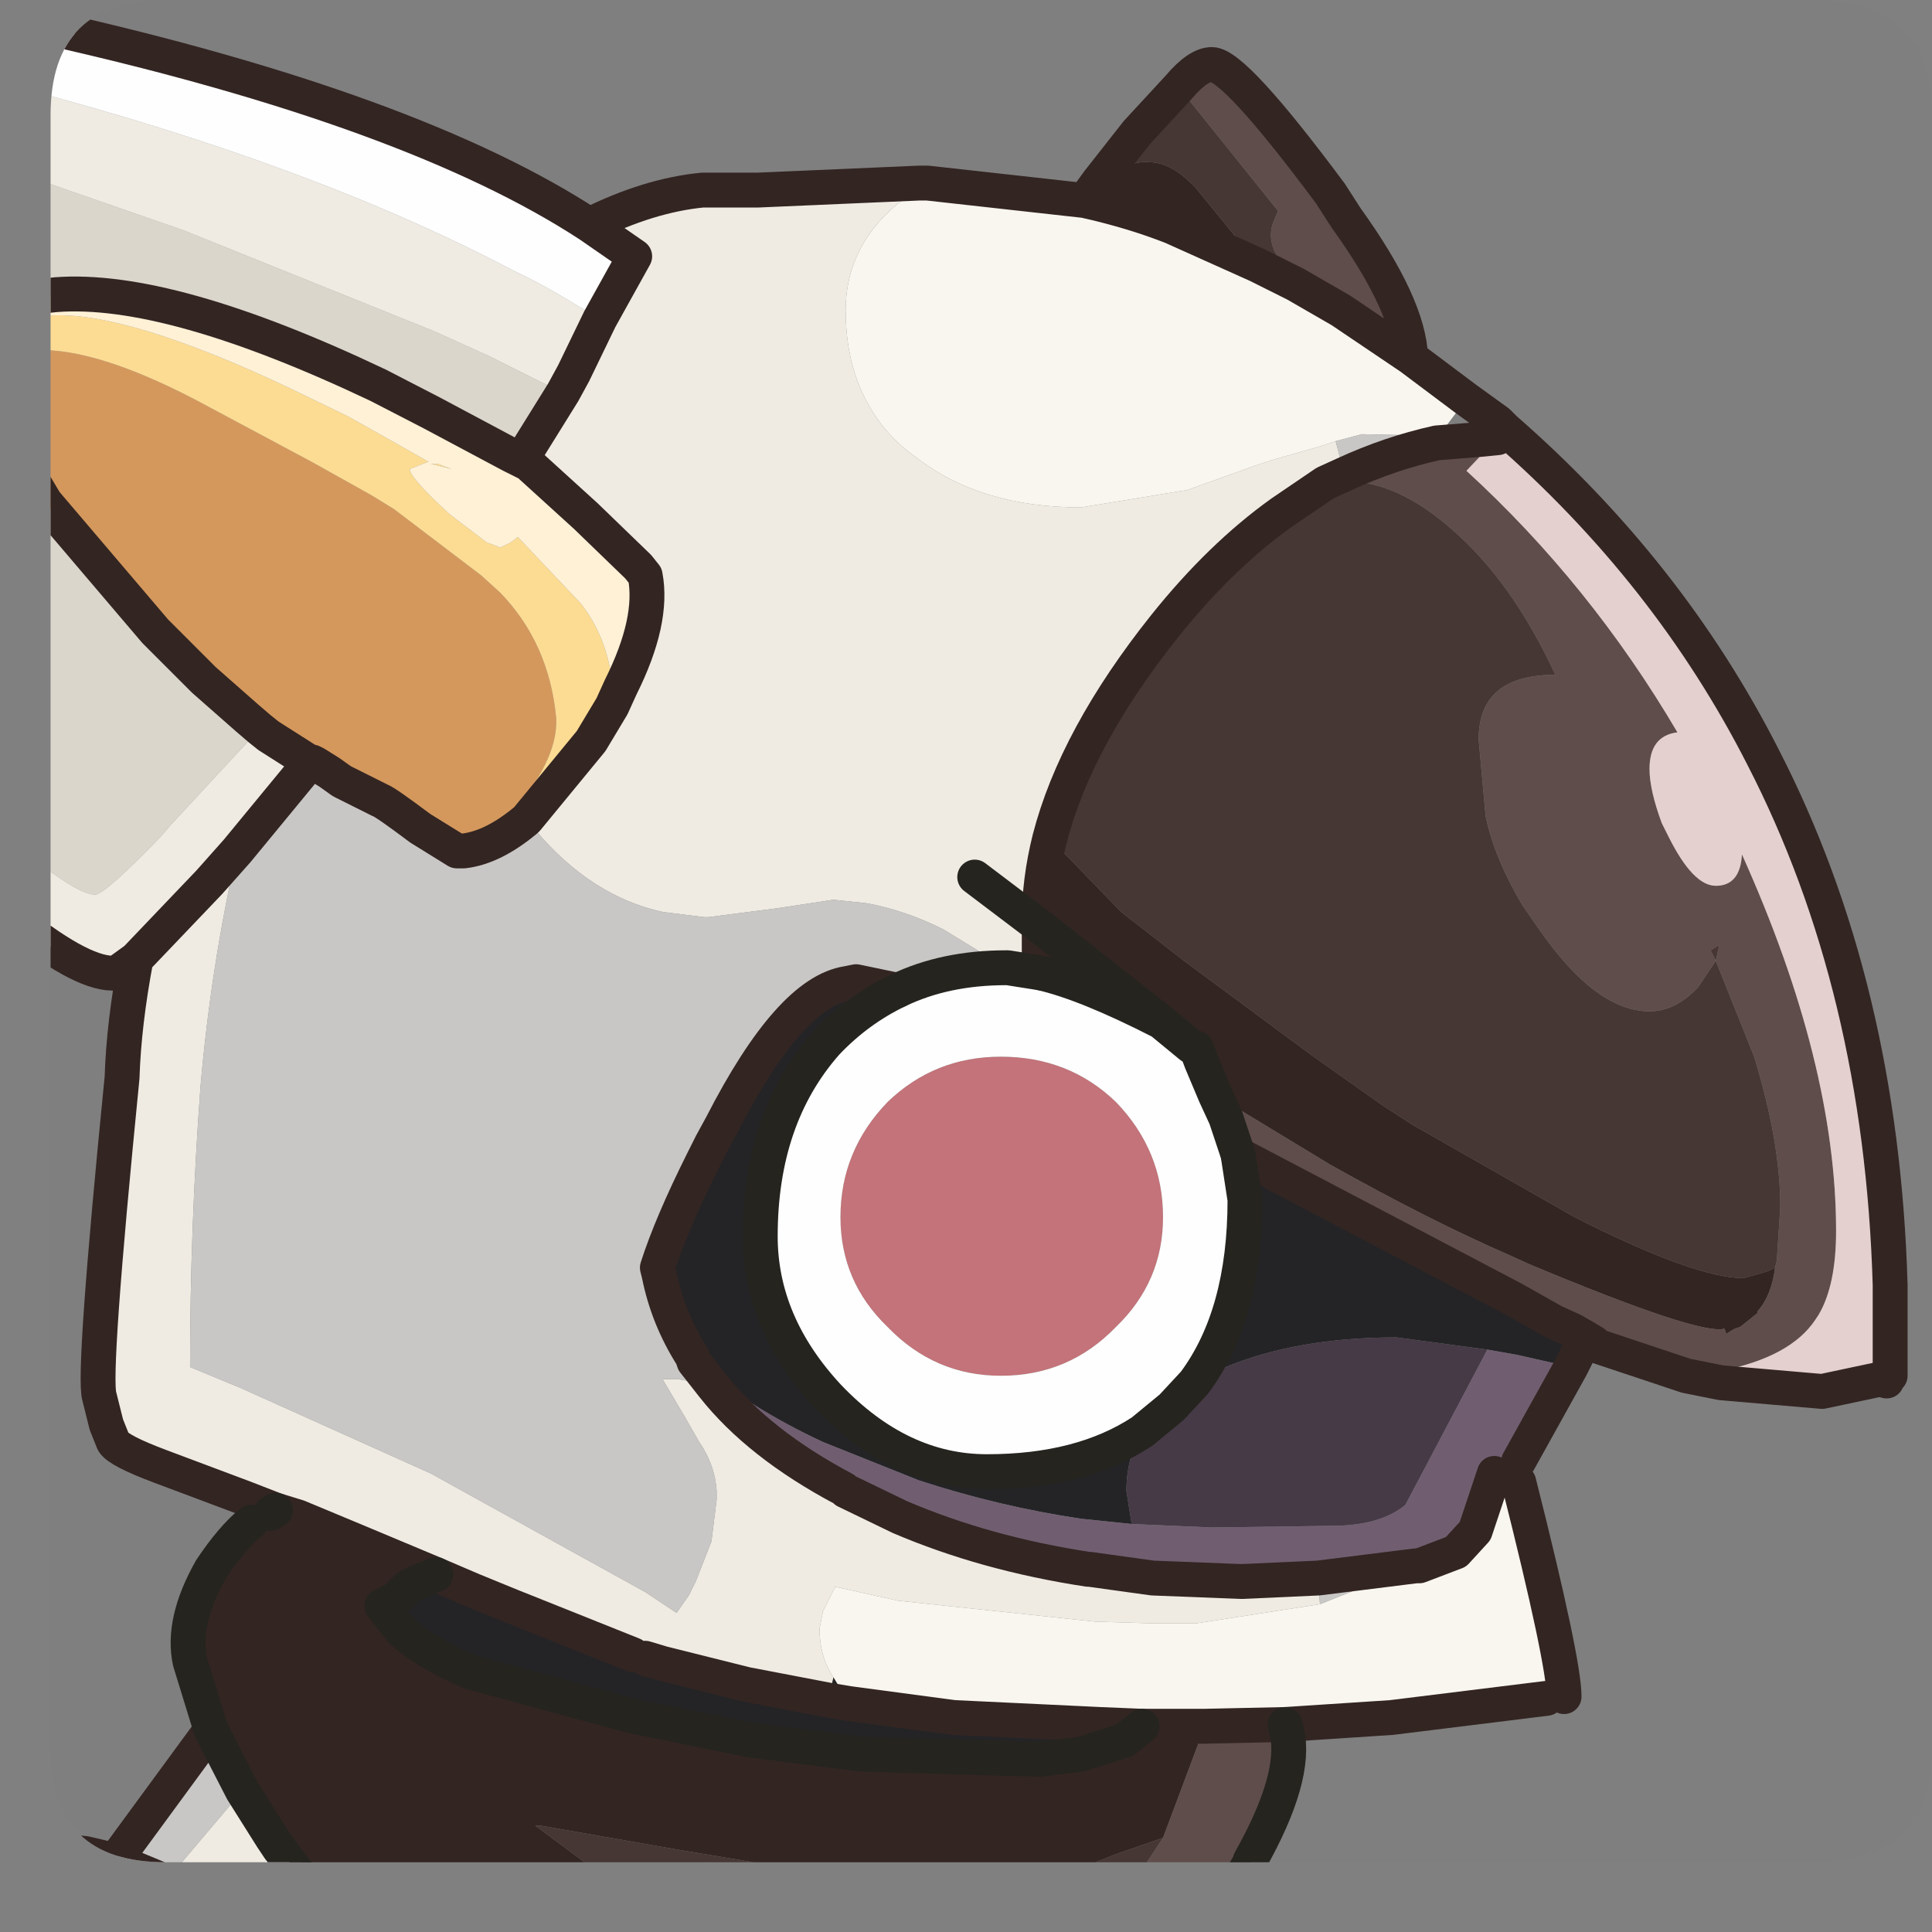 <?xml version="1.0" encoding="UTF-8" standalone="no"?>
<svg xmlns:ffdec="https://www.free-decompiler.com/flash" xmlns:xlink="http://www.w3.org/1999/xlink" ffdec:objectType="frame" height="55.4px" width="55.4px" xmlns="http://www.w3.org/2000/svg">
  <rect width="100%" height="100%" fill="#808080" stroke="none"/>
  <g transform="matrix(1.0, 0.0, 0.0, 1.0, 1.45, 0.0)">
    <clipPath id="clipPath0" transform="matrix(1.0, 0.0, 0.0, 1.0, 0.0, 0.0)">
      <path d="M50.5 0.0 Q53.95 0.0 53.95 3.3 L53.95 50.15 Q53.95 53.4 50.5 53.4 L3.3 53.4 Q0.0 53.4 0.0 50.15 L0.0 3.3 Q0.0 0.0 3.3 0.0 L50.5 0.0" fill="#000000" fill-rule="evenodd" stroke="none"/>
    </clipPath>
    <g clip-path="url(#clipPath0)">
      <use ffdec:characterId="2" height="55.3" transform="matrix(1.0, 0.0, 0.0, 1.0, -1.45, 0.1)" width="54.7" xlink:href="#shape1"/>
    </g>
    <use ffdec:characterId="3" height="53.4" transform="matrix(1.0, 0.0, 0.0, 1.0, 0.0, 0.0)" width="53.95" xlink:href="#shape2"/>
  </g>
  <defs>
    <g id="shape1" transform="matrix(1.0, 0.0, 0.0, 1.0, 1.45, -0.1)">
      <path d="M-0.95 24.25 L-0.95 13.05 -0.15 14.4 3.0 18.1 4.4 19.5 5.65 20.6 6.0 20.9 3.45 23.65 3.15 24.0 Q1.6 25.6 1.3 25.65 0.8 25.7 -0.95 24.25 M-0.95 8.85 L-0.95 4.95 3.8 6.6 11.0 9.5 12.55 10.2 14.05 10.95 14.7 11.25 13.55 13.1 13.5 13.2 13.2 13.05 10.95 11.85 9.4 11.05 Q3.4 8.2 0.15 8.45 -0.55 8.5 -0.95 8.85 M7.45 21.85 L7.5 21.85 7.6 21.9 7.45 21.85" fill="#dbd7cd" fill-rule="evenodd" stroke="none"/>
      <path d="M41.85 42.05 L42.1 42.5 Q43.4 47.65 43.4 48.65 L42.9 48.7 38.45 49.25 35.4 49.45 33.1 49.5 32.2 49.5 31.3 49.5 30.1 49.45 25.9 49.25 22.9 48.85 22.45 48.1 Q22.05 47.5 22.05 46.7 L22.15 46.2 22.5 45.5 24.3 45.9 29.95 46.5 31.6 46.55 32.25 46.55 32.35 46.55 32.85 46.55 36.4 46.0 39.15 44.9 39.25 44.9 40.3 44.5 40.85 43.9 41.4 42.25 41.85 42.05 M8.0 54.9 L4.8 54.9 4.75 54.9 5.9 53.6 6.55 53.0 8.0 54.9 M25.15 5.25 L29.65 5.75 Q31.0 6.05 32.15 6.5 L34.6 7.6 35.7 8.15 37.0 8.9 39.0 10.25 40.6 11.45 39.8 12.5 37.6 12.45 36.85 12.65 36.4 12.8 35.0 13.2 34.55 13.35 32.6 14.05 29.55 14.55 Q26.65 14.55 24.8 13.1 23.95 12.5 23.45 11.6 22.8 10.45 22.8 8.9 22.8 6.75 24.9 5.4 L25.15 5.25" fill="#faf7f0" fill-rule="evenodd" stroke="none"/>
      <path d="M6.45 43.3 L5.55 42.95 3.15 42.05 Q1.95 41.6 1.8 41.35 L1.6 40.85 1.4 40.05 Q1.2 39.45 2.05 30.9 2.1 29.35 2.45 27.5 L1.9 27.9 Q1.0 28.0 -0.95 26.45 L-0.95 24.25 Q0.8 25.7 1.3 25.65 1.6 25.6 3.15 24.0 L3.45 23.65 6.0 20.9 6.25 21.1 7.35 21.8 7.45 21.85 5.35 24.4 Q4.6 27.7 4.3 31.15 4.0 35.2 4.0 39.2 L5.45 39.8 10.9 42.25 17.05 45.65 17.95 46.25 18.3 45.75 18.5 45.35 18.95 44.2 19.1 43.0 19.1 42.75 Q19.05 42.0 18.6 41.35 L18.2 40.65 17.55 39.55 18.0 39.55 18.3 39.6 18.9 39.9 19.0 39.75 Q20.3 41.4 22.75 42.7 L22.8 42.75 24.35 43.5 Q26.8 44.55 29.75 45.0 L29.8 45.0 31.6 45.25 34.15 45.35 36.35 45.25 36.4 46.0 32.85 46.55 32.35 46.55 32.25 46.55 31.6 46.55 29.95 46.5 24.3 45.9 22.5 45.5 22.15 46.2 22.05 46.7 Q22.05 47.5 22.45 48.1 L22.3 48.75 19.95 48.3 17.55 47.7 17.05 47.55 17.15 47.6 16.7 47.45 13.2 46.05 12.1 45.6 11.05 45.15 8.9 44.25 7.1 43.5 6.45 43.3 M-0.95 4.95 L-0.95 2.5 Q7.45 4.7 13.25 7.75 14.0 8.1 14.75 8.55 L15.25 8.85 15.75 9.15 16.75 7.35 15.45 6.45 Q17.15 5.6 18.7 5.45 L19.1 5.45 20.3 5.45 24.9 5.25 24.9 5.4 Q22.8 6.75 22.8 8.9 22.8 10.45 23.45 11.6 23.95 12.5 24.8 13.1 26.65 14.55 29.55 14.55 L32.6 14.05 34.55 13.35 35.0 13.2 36.4 12.8 36.85 12.65 37.1 13.6 36.55 13.85 35.3 14.7 Q33.55 15.95 31.95 17.95 29.4 21.15 28.65 24.05 28.35 25.25 28.35 26.4 L28.35 26.55 28.35 27.6 28.4 27.75 28.4 27.9 27.45 27.75 27.4 27.75 25.6 26.65 Q24.5 26.1 23.4 25.9 L22.45 25.8 20.8 26.05 18.85 26.3 18.75 26.3 17.55 26.15 Q15.5 25.7 13.9 23.8 L13.65 23.5 15.5 21.25 16.1 20.25 16.35 19.7 Q17.3 17.8 17.05 16.5 L16.85 16.25 15.35 14.8 13.7 13.3 13.55 13.1 13.7 13.3 13.5 13.2 13.55 13.1 14.7 11.25 14.05 10.95 12.55 10.2 11.0 9.5 3.8 6.6 -0.95 4.95 M14.7 11.25 L15.0 10.7 15.75 9.15 15.0 10.7 14.7 11.25 M26.5 25.15 L28.35 26.55 26.5 25.15 M2.45 27.5 L4.55 25.3 5.35 24.4 4.55 25.3 2.45 27.5 M9.5 45.9 L9.9 45.85 9.5 46.05 9.5 45.9 M9.9 45.85 L10.25 45.5 10.25 45.75 9.9 45.85 M6.35 52.7 L6.55 53.0 5.9 53.6 4.75 54.9 3.3 53.95 5.5 51.35 6.35 52.7" fill="#f0ece3" fill-rule="evenodd" stroke="none"/>
      <path d="M52.75 39.45 L52.65 39.6 52.45 39.55 52.75 39.45 M44.35 38.6 L44.25 38.5 44.35 38.55 44.35 38.6 M34.4 53.35 L34.4 53.4 34.1 53.2 34.4 53.35 M17.4 54.9 L9.1 54.9 6.6 52.9 6.35 52.7 5.5 51.35 4.6 49.6 4.0 47.65 Q3.75 46.5 4.6 45.0 5.2 44.1 5.75 43.65 L6.3 43.4 6.45 43.3 7.1 43.5 8.9 44.25 11.05 45.15 12.1 45.6 10.35 45.75 10.25 45.75 10.25 45.5 9.5 45.9 9.5 46.05 10.05 46.75 Q10.75 47.4 12.05 47.95 L16.65 49.2 20.1 49.9 23.25 50.3 28.35 50.45 29.55 50.3 30.8 49.9 31.3 49.5 32.2 49.5 33.1 49.5 31.9 52.7 30.6 53.15 29.45 53.6 28.55 53.85 21.4 53.6 20.75 53.5 18.05 53.05 14.05 52.35 13.9 52.35 17.2 54.8 17.4 54.9 M29.65 5.75 L30.05 5.2 30.35 5.0 Q31.05 4.6 31.5 4.65 32.15 4.65 32.85 5.4 L34.6 7.55 34.6 7.6 32.15 6.5 Q31.0 6.05 29.65 5.75 M28.65 24.05 L29.2 24.6 30.7 26.15 32.5 27.55 36.15 30.25 38.2 31.7 39.05 32.25 43.7 34.9 Q47.15 36.65 48.55 36.65 L49.25 36.45 49.45 36.35 Q49.35 37.15 48.95 37.6 L48.95 37.65 48.45 38.05 48.3 38.1 Q48.2 38.15 48.05 38.25 L48.0 38.1 Q47.3 38.3 42.4 36.25 L41.85 36.0 Q39.55 35.0 36.7 33.4 L33.4 31.4 33.0 30.45 32.85 30.05 32.7 30.0 31.85 29.3 Q29.7 28.2 28.4 27.9 L28.4 27.75 28.45 27.65 28.35 27.6 28.35 26.55 29.75 27.65 31.85 29.3 29.75 27.65 28.35 26.55 28.35 26.4 Q28.35 25.25 28.65 24.05 M10.25 45.5 L10.45 45.4 11.05 45.15 10.45 45.4 10.25 45.5" fill="#332522" fill-rule="evenodd" stroke="none"/>
      <path d="M30.45 54.9 L17.4 54.9 17.2 54.8 13.9 52.35 14.05 52.35 18.05 53.05 20.75 53.5 21.4 53.6 28.55 53.85 29.45 53.6 30.6 53.15 31.9 52.7 30.45 54.9 M30.05 5.2 L31.15 3.8 32.35 2.5 35.2 6.05 35.05 6.4 Q34.9 6.85 35.15 7.3 L35.6 7.7 36.85 8.55 37.0 8.9 35.7 8.15 34.6 7.6 34.6 7.55 32.85 5.4 Q32.15 4.65 31.5 4.65 31.05 4.6 30.35 5.0 L30.05 5.2 M37.1 13.6 L37.15 13.8 Q38.6 13.8 40.15 15.15 41.9 16.65 43.15 19.35 40.95 19.35 40.95 21.2 L41.15 23.4 Q41.4 24.6 42.2 25.95 L42.65 26.6 Q44.3 29.0 45.85 29.0 46.6 29.0 47.25 28.3 L47.75 27.55 48.85 30.3 Q49.6 32.75 49.6 34.6 L49.5 36.15 49.45 36.35 49.25 36.45 48.55 36.65 Q47.15 36.65 43.7 34.9 L39.05 32.25 38.2 31.7 36.15 30.25 32.5 27.55 30.7 26.15 29.2 24.6 28.65 24.05 Q29.4 21.15 31.95 17.95 33.55 15.95 35.3 14.7 L36.55 13.85 37.1 13.6 M47.6 27.25 L47.85 27.1 47.75 27.55 47.6 27.25 M28.4 27.75 L28.35 27.6 28.45 27.65 28.4 27.75 M9.9 45.85 L9.5 45.9 10.25 45.5 9.9 45.85" fill="#463734" fill-rule="evenodd" stroke="none"/>
      <path d="M47.9 39.65 L46.9 39.45 44.35 38.6 44.35 38.55 44.25 38.5 44.0 38.35 43.65 38.15 43.1 37.9 41.95 37.25 36.05 34.15 34.05 33.1 33.7 32.05 33.4 31.4 36.7 33.4 Q39.55 35.0 41.85 36.0 L42.4 36.25 Q47.3 38.3 48.0 38.1 L48.05 38.25 Q48.2 38.15 48.3 38.1 L48.45 38.05 48.95 37.65 48.95 37.6 Q49.35 37.15 49.45 36.35 L49.5 36.15 49.6 34.6 Q49.6 32.75 48.85 30.3 L47.75 27.55 47.25 28.3 Q46.6 29.0 45.85 29.0 44.3 29.0 42.65 26.6 L42.2 25.95 Q41.4 24.6 41.15 23.4 L40.95 21.2 Q40.95 19.35 43.15 19.35 41.9 16.65 40.15 15.15 38.6 13.8 37.15 13.8 L37.1 13.6 Q38.4 13.0 39.75 12.7 L41.0 12.6 41.5 12.55 40.6 13.5 Q44.15 16.75 46.65 21.0 45.85 21.1 45.85 22.05 45.85 22.65 46.2 23.6 L46.4 24.0 Q47.1 25.4 47.75 25.4 48.45 25.4 48.5 24.5 51.2 30.5 51.2 35.3 51.2 36.85 50.7 37.7 L50.6 37.85 Q49.9 38.9 47.95 39.3 L47.9 39.65 M35.4 49.45 L35.45 49.65 Q35.75 50.95 34.4 53.35 L34.1 53.2 34.4 53.4 33.5 54.9 30.45 54.9 31.9 52.7 33.1 49.5 35.4 49.45 M9.1 54.9 L8.0 54.9 6.55 53.0 6.35 52.7 6.6 52.9 9.1 54.9 M-0.95 1.3 L-0.95 0.6 -0.05 0.8 -0.95 1.3 M32.35 2.5 Q32.9 1.85 33.3 1.85 33.95 1.85 36.7 5.55 L37.15 6.25 Q38.95 8.75 39.0 10.25 L37.0 8.9 36.85 8.55 35.6 7.7 35.15 7.3 Q34.9 6.85 35.05 6.4 L35.2 6.05 32.35 2.5 M47.6 27.25 L47.75 27.55 47.85 27.1 47.6 27.25" fill="#5f4d4b" fill-rule="evenodd" stroke="none"/>
      <path d="M-0.95 13.05 L-0.95 10.1 -0.55 10.05 Q1.3 9.9 4.6 11.7 L7.5 13.25 9.2 14.2 9.85 14.6 12.35 16.5 12.9 17.0 Q14.3 18.45 14.5 20.6 14.55 21.7 13.4 23.1 12.6 24.15 11.65 24.4 L10.6 23.75 Q9.6 23.0 9.45 22.95 L8.35 22.4 8.0 22.15 7.6 21.9 7.5 21.85 7.45 21.85 7.35 21.8 6.25 21.1 6.0 20.9 5.65 20.6 4.4 19.5 3.0 18.1 -0.15 14.4 -0.95 13.05" fill="#d5995d" fill-rule="evenodd" stroke="none"/>
      <path d="M43.95 38.5 L43.6 39.2 42.05 38.85 41.2 38.7 38.6 38.35 Q35.75 38.35 33.7 39.2 L32.8 39.65 Q34.25 37.7 34.25 34.4 L34.05 33.1 36.05 34.15 41.95 37.25 43.1 37.9 43.95 38.5 M31.0 43.7 L29.55 43.55 Q27.2 43.2 24.9 42.45 L22.15 41.35 Q20.1 40.4 18.45 39.05 L18.4 38.9 Q17.7 37.8 17.45 36.55 L17.4 36.35 Q17.8 35.1 18.7 33.3 L18.95 32.8 19.25 32.25 Q21.2 28.45 22.85 28.2 L23.1 28.15 24.3 28.4 Q23.15 28.95 22.25 29.9 20.35 32.05 20.35 35.45 20.35 37.95 22.3 40.05 24.35 42.2 26.85 42.2 29.55 42.2 31.3 41.05 30.85 41.8 30.85 42.75 L31.0 43.7 M9.5 46.05 L9.9 45.85 10.25 45.75 10.35 45.75 12.1 45.6 13.2 46.05 16.7 47.45 17.15 47.6 17.05 47.55 17.55 47.7 19.95 48.3 22.3 48.75 22.45 48.1 22.9 48.85 25.9 49.25 30.1 49.45 31.3 49.5 30.8 49.9 29.55 50.3 28.35 50.45 23.25 50.3 20.1 49.9 16.65 49.2 12.05 47.95 Q10.75 47.4 10.05 46.75 L9.5 46.05 M22.3 48.75 L22.9 48.85 22.3 48.75" fill="#242426" fill-rule="evenodd" stroke="none"/>
      <path d="M-0.95 10.1 L-0.95 9.7 Q-0.6 9.1 -0.05 9.05 2.15 8.9 6.9 11.15 L8.55 11.95 10.15 12.85 10.85 13.25 10.8 13.25 10.3 13.45 Q10.3 13.7 11.45 14.75 L12.5 15.55 12.9 15.7 13.2 15.55 13.4 15.4 15.2 17.3 Q15.95 18.25 16.1 19.55 L16.35 19.7 16.1 20.25 15.5 21.25 13.65 23.5 Q12.7 24.3 11.85 24.4 L11.65 24.4 Q12.6 24.15 13.4 23.1 14.55 21.7 14.5 20.6 14.3 18.45 12.9 17.0 L12.35 16.5 9.85 14.6 9.2 14.2 7.5 13.25 4.6 11.7 Q1.3 9.9 -0.55 10.05 L-0.95 10.1 M10.9 13.3 L11.1 13.3 11.5 13.45 10.9 13.3" fill="#fddd94" fill-rule="evenodd" stroke="none"/>
      <path d="M-0.95 9.7 L-0.95 8.85 Q-0.55 8.5 0.15 8.45 3.4 8.2 9.4 11.05 L10.95 11.85 13.2 13.05 13.5 13.2 13.7 13.3 15.35 14.8 16.85 16.25 17.05 16.5 Q17.3 17.8 16.35 19.7 L16.1 19.55 Q15.95 18.25 15.2 17.3 L13.4 15.4 13.2 15.55 12.9 15.7 12.5 15.55 11.45 14.75 Q10.3 13.7 10.3 13.45 L10.8 13.25 10.85 13.25 10.15 12.85 8.55 11.95 6.9 11.15 Q2.15 8.9 -0.05 9.05 -0.6 9.1 -0.95 9.7 M10.9 13.3 L11.5 13.45 11.1 13.3 10.9 13.3" fill="#fff2d7" fill-rule="evenodd" stroke="none"/>
      <path d="M41.2 38.7 L38.85 43.15 Q38.2 43.7 36.95 43.75 L33.3 43.8 31.0 43.7 30.85 42.75 Q30.85 41.8 31.3 41.05 L32.15 40.35 32.8 39.65 33.7 39.2 Q35.75 38.35 38.6 38.35 L41.2 38.7" fill="#463a46" fill-rule="evenodd" stroke="none"/>
      <path d="M41.7 12.3 Q46.4 16.4 49.1 21.7 52.5 28.3 52.75 36.85 L52.75 39.45 52.45 39.55 50.8 39.9 47.9 39.65 47.95 39.3 Q49.9 38.9 50.6 37.85 L50.7 37.7 Q51.2 36.85 51.2 35.3 51.2 30.5 48.5 24.5 48.45 25.4 47.75 25.4 47.1 25.4 46.4 24.0 L46.2 23.6 Q45.85 22.65 45.85 22.05 45.85 21.1 46.65 21.0 44.15 16.75 40.6 13.5 L41.5 12.55 41.7 12.3" fill="#e5d1d0" fill-rule="evenodd" stroke="none"/>
      <path d="M30.55 31.6 Q31.9 33.0 31.9 34.9 31.9 36.75 30.55 38.05 29.2 39.45 27.25 39.45 25.35 39.45 24.0 38.05 22.65 36.75 22.65 34.9 22.65 33.0 24.0 31.6 25.35 30.3 27.25 30.3 29.2 30.3 30.55 31.6" fill="#c47379" fill-rule="evenodd" stroke="none"/>
      <path d="M-0.95 2.5 L-0.95 1.3 -0.05 0.8 Q10.4 3.15 15.45 6.45 L16.75 7.35 15.75 9.15 15.25 8.85 14.75 8.55 Q14.0 8.1 13.25 7.75 7.45 4.7 -0.95 2.5 M33.4 31.4 L33.7 32.05 34.05 33.1 34.25 34.4 Q34.25 37.7 32.8 39.65 L32.15 40.35 31.3 41.05 Q29.55 42.2 26.85 42.2 24.35 42.2 22.3 40.05 20.35 37.95 20.35 35.45 20.35 32.05 22.25 29.9 23.15 28.95 24.3 28.4 25.65 27.75 27.4 27.75 L27.45 27.75 28.4 27.9 Q29.7 28.2 31.85 29.3 L32.7 30.0 32.85 30.05 33.0 30.45 33.4 31.4 M30.55 31.6 Q29.2 30.3 27.25 30.3 25.35 30.3 24.0 31.6 22.65 33.0 22.65 34.9 22.65 36.75 24.0 38.05 25.35 39.45 27.25 39.45 29.2 39.45 30.55 38.05 31.9 36.75 31.9 34.9 31.9 33.0 30.55 31.6" fill="#ffffff" fill-rule="evenodd" stroke="none"/>
      <path d="M1.85 53.35 L4.6 49.6 5.5 51.35 3.3 53.95 1.85 53.35 M39.8 12.5 L39.75 12.7 Q38.4 13.0 37.1 13.6 L36.85 12.65 37.6 12.45 39.8 12.5 M18.45 39.05 L19.0 39.75 18.9 39.9 18.3 39.6 18.0 39.55 17.55 39.55 18.2 40.65 18.6 41.35 Q19.05 42.0 19.1 42.75 L19.1 43.0 18.95 44.2 18.5 45.35 18.3 45.75 17.95 46.25 17.05 45.65 10.9 42.25 5.45 39.8 4.0 39.2 Q4.0 35.2 4.3 31.15 4.6 27.7 5.35 24.4 L7.45 21.85 7.6 21.9 8.0 22.15 8.35 22.4 9.45 22.95 Q9.6 23.0 10.6 23.75 L11.65 24.4 11.85 24.4 Q12.7 24.3 13.65 23.5 L13.9 23.8 Q15.5 25.7 17.55 26.15 L18.75 26.3 18.85 26.3 20.8 26.05 22.45 25.8 23.4 25.9 Q24.5 26.1 25.6 26.65 L27.4 27.75 Q25.65 27.75 24.3 28.4 L23.1 28.15 22.85 28.2 Q21.2 28.45 19.25 32.25 L18.95 32.8 18.7 33.3 Q17.8 35.1 17.4 36.35 L17.45 36.55 Q17.7 37.8 18.4 38.9 L18.45 39.05 M36.35 45.25 L39.15 44.9 36.4 46.0 36.35 45.25" fill="#c9c8c6" fill-rule="evenodd" stroke="none"/>
      <path d="M35.15 54.85 L35.2 54.9 34.8 54.9 35.15 54.85" fill="#4f5673" fill-rule="evenodd" stroke="none"/>
      <path d="M4.8 54.9 L-0.95 54.9 -0.95 53.3 -0.4 53.0 1.0 53.15 1.85 53.35 3.3 53.95 4.75 54.9 4.8 54.9" fill="#424a5f" fill-rule="evenodd" stroke="none"/>
      <path d="M43.6 39.2 L42.1 41.9 41.85 42.05 41.4 42.25 40.85 43.9 40.3 44.5 39.25 44.9 39.15 44.9 36.35 45.25 34.15 45.35 31.6 45.25 29.8 45.0 29.75 45.0 Q26.8 44.55 24.35 43.5 L22.8 42.75 22.75 42.7 Q20.3 41.4 19.0 39.75 L18.45 39.05 Q20.1 40.4 22.15 41.35 L24.9 42.45 Q27.2 43.2 29.55 43.55 L31.0 43.7 33.3 43.8 36.95 43.75 Q38.2 43.7 38.85 43.15 L41.2 38.7 42.05 38.85 43.6 39.2" fill="#705e70" fill-rule="evenodd" stroke="none"/>
      <path d="M40.6 11.45 L41.5 12.1 41.7 12.3 Q46.4 16.4 49.1 21.7 52.5 28.3 52.75 36.85 L52.75 39.45 M52.65 39.6 L52.45 39.55 50.8 39.9 47.9 39.65 46.9 39.45 44.35 38.6 44.25 38.5 44.0 38.35 43.95 38.5 43.6 39.2 42.1 41.9 M42.1 42.5 Q43.4 47.65 43.4 48.65 M42.9 48.7 L38.45 49.25 35.4 49.45 33.1 49.5 32.2 49.5 31.3 49.5 30.1 49.45 25.9 49.25 22.9 48.85 22.3 48.75 19.95 48.3 17.55 47.7 17.05 47.55 17.15 47.6 M-0.95 53.3 L-0.4 53.0 1.0 53.15 1.85 53.35 4.6 49.6 M6.45 43.3 L5.55 42.95 3.15 42.05 Q1.95 41.6 1.8 41.35 L1.6 40.85 1.4 40.05 Q1.2 39.45 2.05 30.9 2.1 29.35 2.45 27.5 L1.9 27.9 Q1.0 28.0 -0.95 26.45 M-0.95 0.6 L-0.05 0.8 Q10.4 3.15 15.45 6.45 17.15 5.6 18.7 5.45 L19.1 5.45 20.3 5.45 24.9 5.25 25.15 5.25 29.65 5.75 30.05 5.2 31.15 3.8 32.35 2.5 Q32.9 1.85 33.3 1.85 33.95 1.85 36.7 5.55 L37.15 6.25 Q38.95 8.75 39.0 10.25 L40.6 11.45 M39.75 12.7 L41.0 12.6 41.5 12.55 M37.1 13.6 L36.55 13.85 35.3 14.7 Q33.55 15.95 31.95 17.95 29.4 21.15 28.65 24.05 28.35 25.25 28.35 26.4 L28.35 26.55 28.35 27.6 28.4 27.75 28.4 27.9 M34.05 33.1 L36.05 34.15 41.95 37.25 43.1 37.9 43.65 38.15 44.0 38.35 M18.45 39.05 L19.0 39.75 Q20.3 41.4 22.75 42.7 L22.8 42.75 24.35 43.5 Q26.8 44.55 29.75 45.0 L29.8 45.0 31.6 45.25 34.15 45.35 36.35 45.25 39.15 44.9 39.25 44.9 40.3 44.5 40.85 43.9 41.4 42.25 M37.0 8.9 L39.0 10.25 M29.65 5.75 Q31.0 6.05 32.15 6.5 L34.6 7.6 35.7 8.15 37.0 8.9 M37.1 13.6 Q38.4 13.0 39.75 12.7 M15.75 9.15 L16.75 7.35 15.45 6.45 M15.75 9.15 L15.0 10.7 14.7 11.25 13.55 13.1 13.7 13.3 15.35 14.8 16.85 16.25 17.05 16.5 Q17.3 17.8 16.35 19.7 L16.1 20.25 15.5 21.25 13.65 23.5 Q12.7 24.3 11.85 24.4 L11.65 24.4 10.6 23.75 Q9.6 23.0 9.45 22.95 L8.35 22.4 8.0 22.15 7.6 21.9 7.5 21.85 7.45 21.85 7.6 21.9 M-0.95 8.85 Q-0.55 8.5 0.15 8.45 3.4 8.2 9.4 11.05 L10.95 11.85 13.2 13.05 13.5 13.2 13.7 13.3 M6.0 20.9 L5.65 20.6 4.4 19.5 3.0 18.1 -0.15 14.4 -0.95 13.05 M7.45 21.85 L7.35 21.8 6.25 21.1 6.0 20.9 M7.45 21.85 L5.35 24.4 4.55 25.3 2.45 27.5 M18.45 39.05 L18.4 38.9 Q17.7 37.8 17.45 36.55 L17.4 36.35 Q17.8 35.1 18.7 33.3 L18.95 32.8 19.25 32.25 Q21.2 28.45 22.85 28.2 L23.1 28.15 24.3 28.4 M11.05 45.15 L8.9 44.25 7.1 43.5 6.45 43.3 M16.7 47.45 L13.2 46.05 12.1 45.6 11.05 45.15 M35.15 54.85 L34.8 54.9 M3.3 53.95 L4.75 54.9 M1.85 53.35 L3.3 53.95" fill="none" stroke="#332522" stroke-linecap="round" stroke-linejoin="round" stroke-width="1.0"/>
      <path d="M35.4 49.45 L35.45 49.65 Q35.75 50.95 34.4 53.35 L34.4 53.4 33.5 54.9 M4.6 49.6 L4.0 47.65 Q3.75 46.5 4.6 45.0 5.2 44.1 5.75 43.65 M6.3 43.4 L6.45 43.3 M33.4 31.4 L33.7 32.05 34.05 33.1 34.25 34.4 Q34.25 37.7 32.8 39.65 L32.15 40.35 31.3 41.05 Q29.55 42.2 26.85 42.2 24.35 42.2 22.3 40.05 20.35 37.95 20.35 35.45 20.35 32.05 22.25 29.9 23.15 28.95 24.3 28.4 25.65 27.75 27.4 27.75 L27.45 27.75 28.4 27.9 Q29.7 28.2 31.85 29.3 L29.75 27.65 28.35 26.55 26.5 25.15 M9.5 46.05 L9.9 45.85 10.25 45.5 10.45 45.4 11.05 45.15 M9.5 46.05 L10.05 46.75 Q10.75 47.4 12.05 47.95 L16.65 49.2 20.1 49.9 23.25 50.3 28.35 50.45 29.55 50.3 30.8 49.9 31.3 49.5 M33.4 31.4 L33.0 30.45 32.85 30.05 32.7 30.0 31.85 29.3 M6.35 52.7 L6.55 53.0 8.0 54.9 M6.35 52.7 L5.5 51.35 4.6 49.6" fill="none" stroke="#25241f" stroke-linecap="round" stroke-linejoin="round" stroke-width="1.0"/>
    </g>
    <g id="shape2" transform="matrix(1.0, 0.0, 0.0, 1.0, 0.0, 0.0)">
      <path d="M50.5 0.0 Q53.95 0.0 53.95 3.3 L53.95 50.15 Q53.95 53.4 50.5 53.4 L3.3 53.4 Q0.0 53.4 0.0 50.15 L0.0 3.3 Q0.0 0.0 3.3 0.0 L50.5 0.0" fill="#000000" fill-opacity="0.004" fill-rule="evenodd" stroke="none"/>
    </g>
  </defs>
</svg>
